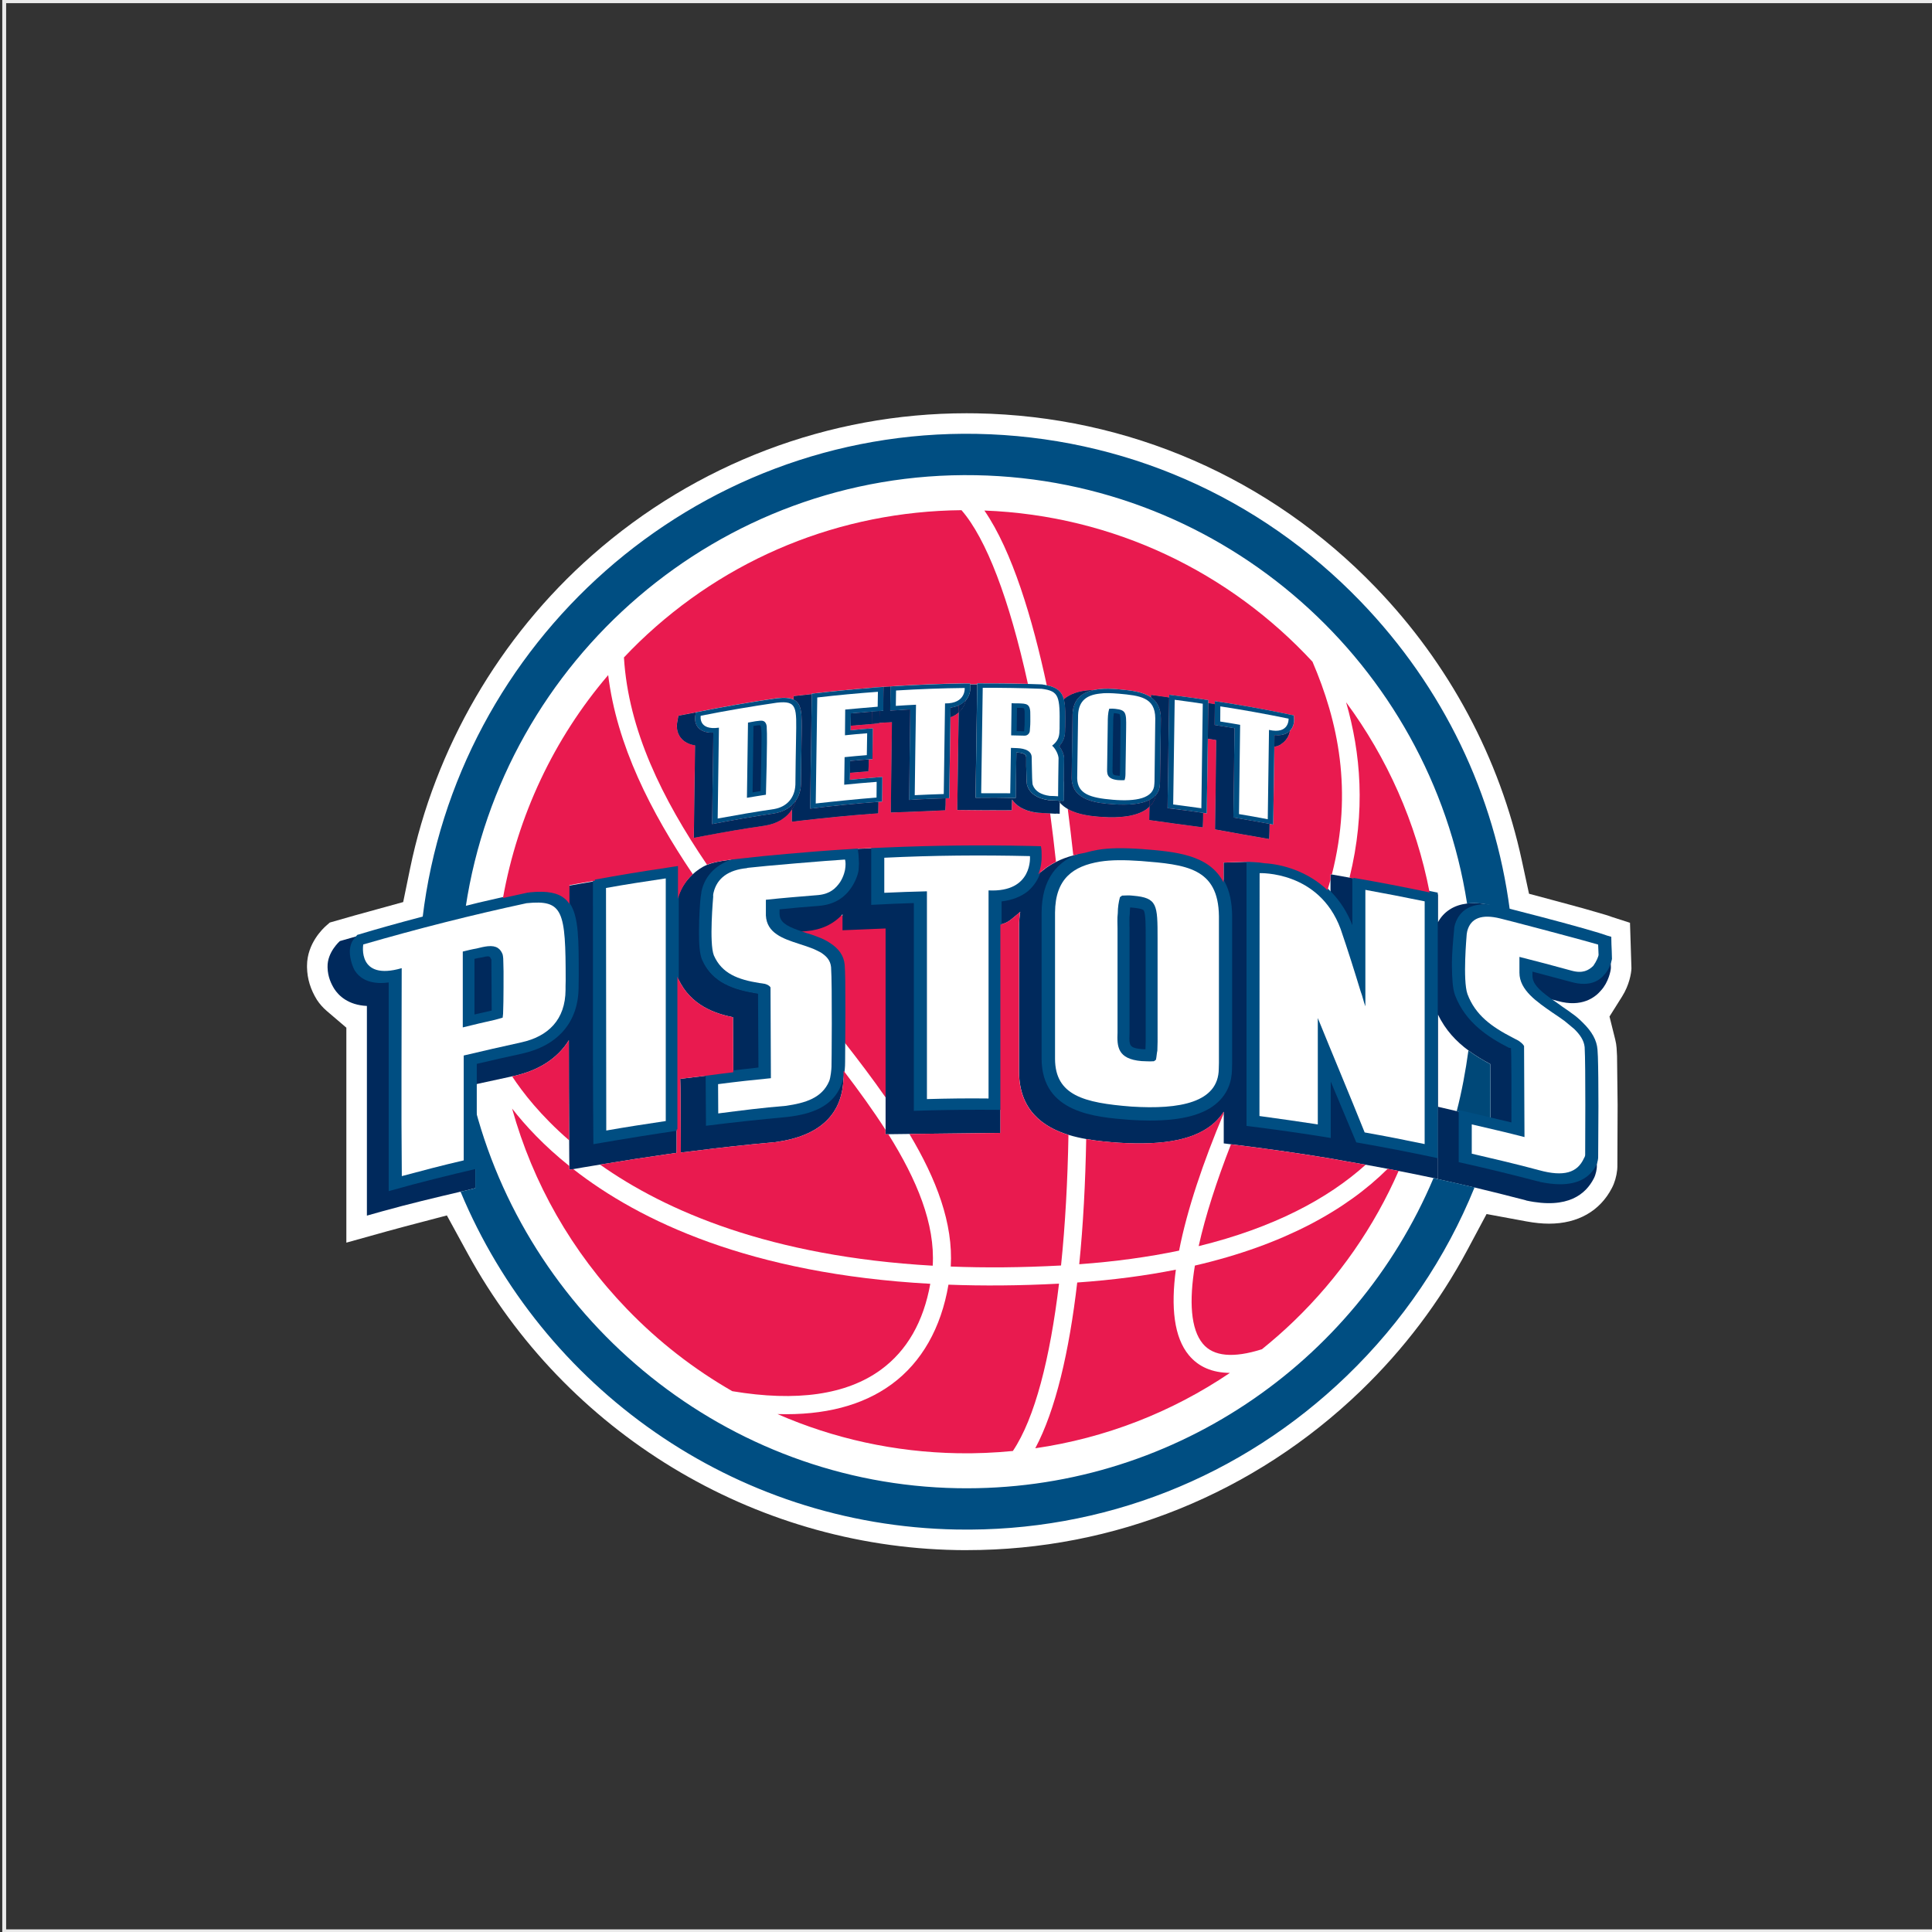 <?xml version="1.0" encoding="utf-8"?>
<!-- Generator: Adobe Illustrator 16.0.0, SVG Export Plug-In . SVG Version: 6.00 Build 0)  -->
<!DOCTYPE svg PUBLIC "-//W3C//DTD SVG 1.1//EN" "http://www.w3.org/Graphics/SVG/1.1/DTD/svg11.dtd">
<svg version="1.1" id="content" xmlns="http://www.w3.org/2000/svg" xmlns:xlink="http://www.w3.org/1999/xlink" x="0px" y="0px"
	 width="500px" height="500px" viewBox="0 0 500 500" enable-background="new 0 0 500 500" xml:space="preserve">
<rect x="0" y="0" width="500" height="500" fill="#333333" stroke="none"/>
<g id="bounds">
	<rect x="1.088" y="0.319" fill="none" stroke="#EAEAEA" stroke-miterlimit="10" width="499.5" height="499.5"/>
</g>
<rect id="position" x="0.5" y="0.5" display="none" fill="none" stroke="#000000" width="499" height="499"/>
<g>
	<path fill="#FFFFFF" d="M247.491,401.153c-52.646-0.964-101.08-30.361-126.439-76.718l-5.399-9.881l-10.887,2.861
		c-1.483,0.389-2.981,0.787-4.472,1.209l-10.658,2.973v-55.633l-5.047-4.309c-1.031-0.881-1.898-1.869-2.588-2.932
		c-1.633-2.65-2.486-5.392-2.545-8.382v-0.387c0-5.82,4.193-9.725,5.031-10.444l0.864-0.757l6.475-1.848l12.518-3.452l1.776-8.636
		c6.411-31.175,23.142-59.976,47.108-81.096c26.885-23.714,61.296-36.77,96.915-36.77c0.873,0,1.746,0.005,2.615,0.023
		c39.295,0.717,75.938,16.702,103.23,45.014c19.047,19.752,32.142,44.209,37.864,70.718l1.856,8.596l8.494,2.276
		c4.379,1.168,8.049,2.205,10.968,3.078l0.864,0.256l1.245,0.437l4.564,1.468l0.374,11.781c-0.041,1.336-0.574,4.36-2.416,7.286
		l-3.263,5.192l1.483,5.951c0.184,0.729,0.302,1.462,0.354,2.18l0.115,2.1l0.148,12.678l-0.063,16.031l-0.046,0.746
		c-0.179,1.693-0.662,3.35-1.366,4.686c-3.097,5.99-8.851,9.236-16.261,9.236c-1.806,0-3.766-0.199-5.823-0.578l-10.356-1.914
		l-4.962,9.287c-7.197,13.475-16.472,25.729-27.562,36.43c-27.604,26.609-63.828,41.264-101.987,41.264l-0.632,0.006
		C248.889,401.182,248.188,401.167,247.491,401.153z"/>
	<path fill="none" d="M123.033,287.053c0,0.031,0,0.062,0,0.084c14.716,55.078,64.958,96.926,124.714,98.004
		C188.25,384.062,138.002,341.771,123.033,287.053z"/>
	<path fill="#00295C" d="M123.007,307.484c0,0,0-0.01,0-0.033c0-0.287,0-2.367,0-5.27c-7.37,1.723-14.667,3.508-22.043,5.602
		c0,0,0-49.359,0-53.943c-5.405,0.859-7.795-1.217-8.822-2.818c-0.487-0.821-1.232-2.776-1.258-4.718
		c0.026-1.125,0.276-2.172,0.941-3.015c0.317-0.374,0.531-0.696,0.885-1.091c5.328-1.548,10.558-3,15.764-4.373
		c-6.349,1.616-12.821,3.521-19.611,5.464l-0.908,0.26c0,0-3.28,2.857-3.182,6.672v0.162c0.054,2.403,0.933,4.224,1.733,5.526
		c1.114,1.727,3.576,4.203,8.448,4.428c0,5.719,0,54.264,0,54.264l3.925-1.104c6.859-1.914,13.772-3.559,20.31-5.091
		c0.608-0.134,1.229-0.28,1.835-0.423L123.007,307.484z"/>
	<path fill="#00295C" d="M132.989,278.462c6.553-1.442,11.403-4.663,14.227-9.245c0.008,8.549,0.026,17.211,0.08,25.918
		c0,1.326,0.016,2.639,0.023,3.973l0.026,2.658l0.005,0.973l1-0.168l2.574-0.45c1.506-0.253,2.942-0.489,4.366-0.724
		c6.287-1.041,11.834-1.901,17.167-2.654l2.653-0.383v-6.066c-7.127,1.033-14.062,2.171-21.189,3.396
		c-0.175-22.842-0.077-44.773-0.113-67.613c-1.297,0.225-2.63,0.44-4.033,0.696l-2.561,0.438v4.849
		c2.28,3.431,2.208,9.729,2.208,19.281c0,0.43-0.036,0.825-0.036,1.249c0,0.367,0,0.667,0,0.989
		c-0.077,8.859-5.333,14.753-14.451,16.777c-3.997,0.854-7.87,1.728-11.906,2.688c0,1.871,0,3.729,0,5.576
		c2.594-0.569,7.989-1.729,9.505-2.062C132.821,278.498,132.989,278.462,132.989,278.462z"/>
	<path fill="#E91A4F" d="M211.333,264.934l7.012,4.549c3.829,4.877,7.481,9.705,10.812,14.479c0-0.279,3.353,2.883,3.353,2.596
		c0-14.344-1.209-44.747-1.209-48.729c-3.223,0.133-9.505-1.215-9.505-1.215s-12.445,0.877-16.318,1.215
		C205.477,237.824,211.333,258.788,211.333,264.934z"/>
	<path fill="#00295C" d="M197.552,230.961v10.24h8.696c1.393-0.121,2.462-0.222,2.462-0.222c3.874-0.335,6.988-1.812,9.33-4.358
		v4.127c0,0,7.919-0.326,11.15-0.459c0,4.064,0,29.475,0,43.686c0,3.834,0,6.852,0,8.406c0,0.754,0,1.168,0,1.168l0.729-0.018
		l5.457-0.067l23.546-0.263c0,0,0-49.24,0-53.92c2.182-0.537,2.797-1.43,4.422-2.688l0.078-0.07c0.221-0.189,0.42-0.373,0.623-0.562
		c-0.203,1.23-0.291,2.51-0.314,3.861v37.592c0.072,9.828,6.096,14.217,12.814,16.297c1.521,0.457,3.068,0.814,4.592,1.076
		c2.977,0.536,5.875,0.766,8.234,0.941c12.275,0.783,20.199-0.871,24.987-5.221c0.921-0.834,1.692-1.781,2.347-2.787v0.439v7.752
		l1.885,0.236l0.823,0.091c7.526,0.938,14.448,1.901,21.187,2.972l3.582,0.58l3.476,0.621c1.996,0.34,3.923,0.678,5.797,1.021
		c1.934,0.354,3.821,0.707,5.698,1.059c0.947,0.184,1.891,0.365,2.837,0.555c2.151,0.424,4.292,0.844,6.416,1.295l2.599,0.543
		l1.141,0.23v-3.027v-39.537c1.929,4.045,4.77,7.016,7.896,9.316c1.828,1.369,3.749,2.494,5.64,3.508
		c0.033,2.073,0.05,5.564,0.05,8.9c0,1.779,0,3.838-0.011,5.287c1.89,0.428,3.814,0.887,5.804,1.377
		c0-3.937,0.067-17.697-0.11-19.729c0-0.073-0.168-0.096-0.24-0.132c-0.146-0.073-0.351-0.174-0.49-0.232
		c-5.026-2.578-11.006-6.257-13.736-13.332c-0.668-1.731-0.764-4.5-0.812-7.378c-0.075-4.008,0.629-9.771,0.629-10.264
		c1.021-4.48,5.072-6.49,11.354-5c-0.228-0.062-1.688-0.436-1.856-0.492l-0.014-0.021c-2.426-0.603-4.621-0.766-6.562-0.525
		c-1.665,0.203-3.154,0.68-4.438,1.506c-1.312,0.827-2.364,1.962-3.11,3.353v-7.218l-0.396-0.074c0,22.971,0,44.905,0,67.895
		c-6.896-1.468-13.577-2.76-20.66-3.998c0,0-3.824-9.373-7.027-17.18c0,5.443,0,10.555,0,15.969
		c-7.02-1.146-14.021-2.131-21.081-3.02c0-22.902,0-44.707,0-67.568c0-0.027,0-0.044,0-0.068c0.825-0.029,2.425-0.037,2.425-0.037
		c0.586-0.025,1.216-0.021,1.887,0.028c-1.893-0.297-3.643-0.397-5.138-0.369l-5.474,0.188v5.139
		c1.168,2.236,1.854,5.091,1.875,8.777v37.923c0,0-0.039,1.572-0.039,1.6c-0.044,3.377-1.246,6.174-3.537,8.317
		c-4.027,3.723-11.354,5.183-22.447,4.473c-8.939-0.694-22.457-1.741-22.574-15.385V236.14c0.076-8.148,3.646-13.23,10.875-15.426
		c-0.027,0.008-0.079,0.008-0.123,0.021c-1.023,0.172-1.986,0.385-2.914,0.639c-1.639,0.434-3.128,0.985-4.471,1.679
		c-1.768,0.89-3.307,1.968-4.586,3.257c-0.562,1.38-1.475,2.827-2.953,4.098c-1.869,1.476-4.189,2.301-6.896,2.559
		c0,18.219,0,35.652,0,53.916c-7.42-0.066-14.581,0-21.994,0.254c0-18.18,0-35.617,0-53.773c-3.858,0.101-7.3,0.263-11.034,0.459
		c0-4.843,0-9.469,0-14.279c1.122-0.066,2.235-0.113,3.35-0.162c-2.542,0.08-5.088,0.191-7.661,0.317L197.552,230.961z"/>
	<path fill="#00295C" d="M413.253,299.68c0,0-0.077,0.984-0.459,1.717c-2.209,4.27-6.924,5.688-14.369,4.102
		c0.042,0-0.025-0.031-0.025-0.031c-7.062-1.841-13.466-3.406-20.532-4.99c0-4.311,0-8.4,0-12.711l-0.864-0.199l-4.871-1.148
		l-0.007,3.51v12.161v3.065l2.396,0.529c2.488,0.562,4.813,1.094,7.077,1.629c4.289,1.02,8.418,2.053,13.242,3.312l0.059,0.014
		l0.096,0.055c10.926,2.353,15.447-1.791,17.458-5.674c0.632-1.188,0.766-2.516,0.802-2.902l0.005-0.105l0.037-4.654l0.041-9.127
		c0-0.449,0-0.977-0.006-1.561c-0.013,5.316-0.077,10.391-0.077,12.943C413.253,299.65,413.253,299.68,413.253,299.68z"/>
	<path fill="#00295C" d="M176.041,279.207l0.075,2.523l0.088,16.551l3.821-0.465c6.372-0.822,12.659-1.506,20.367-2.215l0.155-0.002
		c11.779-1.555,17.754-7.354,17.754-17.285l0.01-1.254l0.028-6.221l0.01-1.357l0.028-4.049c0-6.146-0.043-9.507-0.134-11.477
		c0.028,2.061,0.042,4.736,0.042,8.128c0,3.647-0.078,7.812-0.078,12.884c0,10.064-6.769,12.979-14.779,13.898
		c0.028-0.008-0.041,0-0.041,0c-7.065,0.656-13.595,1.352-20.478,2.213c0-4.281-0.075-8.459-0.075-12.705
		c0.077-0.021,0.154-0.021,0.237-0.021C179.506,278.779,176.048,279.207,176.041,279.207L176.041,279.207z"/>
	<path fill="#00295C" d="M344.327,227.682c0,1.049,0,2.452,0,3.479c2.233,2.318,4.18,5.278,5.536,9.01
		c0.146,0.525,0.327,0.944,0.467,1.514c0-4.876,0-9.523,0-14.363c-0.369-0.066-0.729-0.124-1.075-0.191
		c-2.203-0.391-3.871-0.695-4.564-0.812c-0.232-0.038-0.369-0.06-0.369-0.06S344.327,226.855,344.327,227.682z"/>
	<path fill="#00295C" d="M416.81,247.555v-0.169c0,0.26,0.009,0.519,0.009,0.772c0,0.075-0.53,2.49-1.913,3.874
		c-1.82,2.166-4.593,2.749-8.148,1.756c-3.512-0.943-7.001-1.862-10.514-2.812c0,0.528,0,0.979,0,1.514
		c0,2.199,1.721,3.869,4.552,5.953c1.227,0.32,2.334,0.615,2.334,0.615c6.258,1.739,9.684-0.94,11.194-2.713
		c-0.05,0.065-0.091,0.111-0.156,0.168l0.169-0.188c-0.006,0.013-0.006,0.013-0.013,0.021c0.007-0.008,0.007-0.013,0.013-0.025
		c1.941-2.092,2.563-5.166,2.563-5.884L416.81,247.555z"/>
	<path fill="#00295C" d="M175.497,253.213c3.177,7.082,9.786,9.146,14.201,10.047c0.013,3.336,0.057,11.758,0.072,14.234v0.008
		c2.208-0.258,4.433-0.503,6.728-0.761c0-6.651-0.098-13.001-0.098-19.657c-0.072,0-0.25,0-0.25-0.072
		c-0.172-0.027-0.317-0.064-0.492-0.064c-5.023-0.852-10.998-2.368-13.727-8.462c-0.678-1.513-0.817-4.195-0.817-7.146
		c0-3.901,0.279-7.932,0.454-9.146c0,0.104,0,0.164,0,0.24c0-0.531,0.18-1.02,0.18-1.52c0.872-4.105,3.881-6.985,8.45-8.268
		c0.013,0,0.037,0,0.049-0.007c0.879-0.235,1.808-0.429,2.798-0.547l0.237-0.058c-1.999,0.236-5.805,0.52-8.623,1.238
		c-0.619,0.168-1.181,0.341-1.674,0.547c-1.491,0.627-2.744,1.547-3.84,2.561c-1.841,1.718-3.148,3.842-3.84,6.362
		c0,6.706,0,13.357,0,19.995C175.37,252.895,175.435,253.057,175.497,253.213z"/>
	<path fill="#004E82" d="M122.788,262.551c0-4.843,0-9.502,0-14.385c0.312-0.095,0.632-0.134,0.985-0.229
		c0.668-0.088,1.37-0.223,2.035-0.383c0.841-0.133,1.016,0.042,1.364,0.818c0,0.43,0.075,11.498,0.075,13.177
		C125.732,261.861,124.293,262.189,122.788,262.551z"/>
	<path fill="#004878" d="M385.664,275.383c-1.888-1.006-3.812-2.139-5.64-3.51c-0.71,5.203-1.725,10.709-3.023,15.684l0.864,0.197
		c0-0.004,0-0.02,0-0.037c2.7,0.652,5.253,1.234,7.837,1.846c0.01-1.439,0.01-3.508,0.01-5.285
		C385.712,280.947,385.699,277.455,385.664,275.383z"/>
	<path fill="#004E82" d="M403.79,306.486c-1.617,0-3.453-0.219-5.438-0.646l0.021-0.255l-0.127,0.206
		c-7.578-1.975-13.901-3.504-20.454-4.967l-0.278-0.064v-13.453l0.441,0.064l7.834,1.842c1.742,0.396,3.521,0.82,5.358,1.27
		l0.003-2.424c0.01-5.301,0.028-15.16-0.117-16.812l-0.522-0.076c-5.357-2.743-11.188-6.49-13.915-13.527
		c-0.684-1.783-0.789-4.568-0.838-7.5c-0.057-3.061,0.343-7.146,0.529-9.111c0.061-0.62,0.102-1.044,0.102-1.158
		c0.854-3.797,3.658-5.848,7.896-5.848c1.192,0,2.507,0.168,3.895,0.5l0.021,0.207l0.044-0.164c0.225,0.048,1.461,0.357,3.353,0.842
		c9.894,2.532,17.142,4.492,22.151,5.998l2.209,0.729c0.248,0.083,1.047,0.306,1.047,0.306v0.273
		c0.008,1.148,0.057,2.275,0.113,3.396l0.057,2.052c0,0.148-0.559,2.665-2.019,4.123c-1.29,1.543-3.079,2.332-5.296,2.332
		c-0.98,0-2.064-0.162-3.203-0.479c0,0-7.767-2.064-10.062-2.691v1.041c0,2.043,1.617,3.627,4.404,5.662
		c0.523,0.379,2.654,1.873,2.654,1.873c0.523,0.402,0.983,0.711,1.439,1.021c0.479,0.322,0.957,0.646,1.385,0.979
		c1.413,0.961,2.303,1.791,3.078,2.559c2.471,2.398,3.693,4.645,3.874,7.052l0.103,1.828c0.098,2.91,0.139,7.64,0.139,12.55v0.637
		c0,2.936-0.02,5.793-0.041,8.197l-0.028,4.742c-0.005,0.155-0.093,1.182-0.5,1.969C411.425,304.826,408.281,306.486,403.79,306.486
		L403.79,306.486z"/>
	<path fill="#FFFFFF" d="M393.229,251.738c0-1.764,0-2.688,0-4.095c4.533,1.142,8.992,2.323,13.525,3.573
		c2.875,0.785,4.389-0.1,5.583-1.25c0.843-1.178,1.372-2.488,1.372-2.883c0-0.893-0.111-1.772-0.111-2.625
		c-5.365-1.578-25.138-6.754-25.324-6.754c-4.729-1.18-7.683-0.162-8.561,3.311c-0.137,0.621-0.146,0.979-0.146,0.979
		c0,0.162-1.057,11.662,0.211,15.27c2.043,5.441,6.221,8.465,11.77,11.313c0.32,0.209,0.957,0.456,1.437,0.756
		c0.521,0.36,1.106,0.786,1.444,1.366c0,7.977,0.108,15.609,0.108,23.574c-4.536-1.183-9.105-2.23-13.646-3.279
		c0,2.557,0,5.023,0,7.576c5.865,1.377,11.554,2.684,17.434,4.277c6.369,1.75,9.906,0.67,11.602-3.094
		c0.348-0.502,0.316-0.928,0.316-0.928c0-1.842,0.146-23.152-0.134-27.827c-0.185-1.733-1.134-3.14-2.646-4.646
		c-0.838-0.748-1.75-1.44-2.602-2.166c-1.008-0.729-2.039-1.441-3.05-2.103C397.763,259.268,393.229,256.25,393.229,251.738z"/>
	<path fill="#004E82" d="M371.647,299.639c-6.631-1.414-13.186-2.684-20.646-3.99l-6.602-15.74v14.6l-0.421-0.07
		c-6.634-1.086-13.53-2.072-21.071-3.016l-0.312-0.045V223.14l0.35-0.077c0.838-0.029,2.438-0.036,2.438-0.036l0.68-0.013
		c0.39,0,0.805,0.013,1.228,0.041c2.917,0.184,10.368,1.23,16.515,7.074l0.785,0.777c2.305,2.386,4.114,5.254,5.392,8.531v-12.538
		l0.419-0.062c6.284,1.076,12.535,2.271,19.663,3.768l2.021,0.404v68.729L371.647,299.639z"/>
	<path fill="#FFFFFF" d="M368.698,296.084c-5.196-1.086-10.162-2.062-15.524-3.012c-4.04-10.07-8.081-19.635-12.127-29.605
		c0,9.277,0,18.227,0,27.527c-5.196-0.773-9.864-1.469-15.101-2.169c0-21.265,0.041-41.595,0.041-62.854
		c0,0,15.377-0.664,20.959,14.426c1.877,5.478,3.523,10.712,5.178,16.143c0.524,1.344,0.738,2.595,1.233,3.901
		c0-10.159,0-19.925,0-30.146c5.183,0.944,10.109,1.893,15.349,2.97C368.698,254.527,368.698,274.811,368.698,296.084z"/>
	<path fill="#004E82" d="M297.609,289.998c-1.606,0-3.323-0.059-5.145-0.175c-9.099-0.71-22.788-1.779-22.898-15.743v-37.936
		c0.07-8.367,3.703-13.527,11.123-15.781c1.071-0.312,2.199-0.564,3.408-0.784c1.786-0.284,3.653-0.417,5.87-0.417
		c1.625,0,3.438,0.074,5.532,0.221c8.689,0.682,17.633,1.396,21.456,8.83c1.271,2.418,1.896,5.34,1.922,8.938v37.925l-0.039,1.605
		c-0.035,3.467-1.269,6.35-3.655,8.574C311.74,288.449,305.991,289.998,297.609,289.998L297.609,289.998z"/>
	<path fill="#FFFFFF" d="M295.27,222.828c-4.215-0.289-7.584-0.316-10.606,0.162c-6.925,1.153-11.56,4.389-11.623,13.175
		c0,12.835,0,25.108,0,37.915c0.071,9.379,7.414,11.341,19.712,12.298c12.659,0.82,22.563-1.085,22.665-9.729
		c0-0.527,0.041-1.055,0.041-1.574c0-12.823,0-25.077,0-37.922C315.329,224.561,306.899,223.751,295.27,222.828z M299.583,269.566
		c0,0.787-0.06,1.549-0.06,2.33c-0.182,0.81-0.182,1.541-0.362,2.354c-0.177,0.168-0.322,0.261-0.524,0.395
		c-1.156,0.084-2.201,0-3.203-0.035c-6.283-0.527-6.356-3.842-6.217-7.418c0-9.11,0-17.782,0-26.9c0-1.15-0.107-2.592,0.069-4.005
		c0-1.476,0.221-2.847,0.562-4.124c0.221-0.096,0.354-0.227,0.529-0.381c0.986-0.039,1.9-0.102,2.875,0.025
		c6.3,0.551,6.328,2.309,6.328,11.152C299.583,251.963,299.583,260.557,299.583,269.566z"/>
	<path fill="#00295C" d="M296.502,269.566c0,0-0.054,1.617-0.057,1.982c-0.036,0-0.184,0-0.184,0s-0.437-0.021-0.6-0.021
		c-2.926-0.246-3.38-0.764-3.38-2.799c0-0.404,0.01-0.857,0.041-1.398v-0.127V240.3l-0.023-1.037
		c-0.008-0.358-0.008-0.725-0.008-1.077c0-0.519,0.008-1.021,0.071-1.496l0.027-0.203v-0.189c0-0.484,0.039-0.963,0.094-1.449
		c0.125,0.008,0.256,0.008,0.375,0.021l0.072,0.016l0.073,0.002c1.263,0.109,2.812,0.333,3.022,0.756
		c0.481,0.977,0.481,3.909,0.481,7.312v26.608h-0.007V269.566z"/>
	<path fill="#004E82" d="M236.5,233.711c-3.705,0.103-7.047,0.26-10.657,0.451l-0.374,0.021v-14.995c0,0,2.571-0.135,3.675-0.184
		c8.391-0.366,16.475-0.541,24.727-0.541c4.189,0,8.409,0.043,12.688,0.139l0,0c0.537,0,1.067,0.016,1.572,0.039
		c0.444,0.018,1.549,0.035,1.549,0.035l0.065,0.281c0.19,0.854,0.19,1.668,0.19,2.529v0.422c0,0.871-0.115,2.625-0.896,4.531
		c-0.679,1.652-1.7,3.07-3.051,4.23c-1.812,1.424-4.08,2.303-6.774,2.612v53.945c0,0-3.845-0.024-5.574-0.024
		c-5.85,0-11.329,0.088-16.768,0.271l-0.374,0.02L236.5,233.711L236.5,233.711z"/>
	<path fill="#FFFFFF" d="M255.836,230.436c0,18.224,0,35.597,0,53.854c-5.364-0.069-10.575,0-15.947,0.153
		c0-18.174,0-35.59,0-53.771c-3.693,0.092-7.177,0.197-11.037,0.386c0-3.081,0-6.04,0-9.075c12.76-0.618,24.917-0.722,37.698-0.425
		C266.55,221.555,267.438,231.016,255.836,230.436z"/>
	<path fill="#004E82" d="M182.704,290.947c0-2.15-0.023-4.268-0.044-6.377c-0.021-2.104-0.039-4.209-0.039-6.334v-0.291l0.287-0.062
		l0.469,0.297l-0.049-0.35c2.191-0.311,4.36-0.578,6.547-0.834l6.411-0.723c-0.002-3.213-0.028-6.361-0.057-9.504
		c-0.021-3.172-0.049-6.336-0.049-9.564l-0.119-0.055c-6.006-0.967-11.633-2.681-14.322-8.664c-0.745-1.665-0.843-4.617-0.843-7.292
		c0-3.983,0.294-8.04,0.457-9.198c0,0,0.064-0.373,0.093-0.562c0.042-0.221,0.083-0.44,0.083-0.67
		c0.895-4.266,3.984-7.29,8.711-8.609c0.946-0.248,1.893-0.442,2.898-0.574c0.358-0.02,0.513-0.051,0.652-0.076
		c2.883-0.371,15.374-1.561,25.073-2.164l0.508-0.029c0.575-0.022,1.101-0.061,1.681-0.1l0.931-0.069l0.028,0.388
		c0,0.386,0.056,0.76,0.103,1.129c0.059,0.398,0.108,0.804,0.108,1.24c0,0.268,0.021,0.523,0.039,0.781
		c0.023,0.258,0.039,0.523,0.039,0.789c0,0.28-0.021,0.547-0.041,0.799c-0.018,0.217-0.036,0.428-0.036,0.64
		c-0.021,0.696-0.428,2.468-1.702,4.505c-1.939,3.056-4.75,4.699-8.598,5.028c-3.404,0.253-6.743,0.542-10.173,0.894v1.146
		c0.026,2.107,1.697,3.113,4.753,4.225l2.135,0.742v0.012l0.521,0.133c0.851,0.273,1.653,0.541,2.377,0.835
		c1.277,0.464,2.215,0.921,3.12,1.519c2.476,1.556,3.734,3.387,3.951,5.777c0.072,0.874,0.113,2.228,0.142,4.086
		c0.028,2.061,0.036,4.744,0.036,8.127c0,1.684-0.016,3.459-0.028,5.395c-0.021,2.271-0.044,4.749-0.044,7.493
		c0,11.103-8.071,13.448-15.101,14.261l-0.041-0.217v0.217c-7.419,0.686-13.917,1.391-20.475,2.219l-0.4,0.051v-0.406h0.008V290.947
		L182.704,290.947z"/>
	<path fill="#FFFFFF" d="M218.7,225.057c0,0-0.242,1.598-1.266,3.213c-1.161,1.671-2.628,3.086-5.699,3.375
		c-4.531,0.377-8.946,0.717-13.525,1.215c0,1.408,0,2.723,0,4.059c0.222,4.562,4.389,5.996,8.577,7.352
		c1.019,0.328,2.035,0.653,3.056,1.042c0.982,0.333,1.756,0.784,2.604,1.202c1.511,0.998,2.452,2.035,2.633,3.779
		c0.322,4.722,0.139,25.767,0.108,25.804c0,0.457-0.201,2.772-0.604,3.715c-1.839,4.304-6.047,5.646-11.274,6.381
		c-6.047,0.488-11.519,1.199-17.429,1.959c0-2.559-0.042-5.051-0.042-7.579c4.719-0.618,9.131-1.104,13.667-1.539
		c0-7.952-0.098-15.521-0.098-23.486c-0.317-0.553-0.918-0.759-1.413-0.918c-0.524-0.129-1.122-0.168-1.478-0.228
		c-5.539-0.891-9.696-2.436-11.769-7.147c-1.267-3.178-0.173-15.051-0.173-15.211c0,0-0.072-0.424,0.096-1.046
		c0.892-3.765,3.873-5.869,8.582-6.323c0.206-0.131,0.493-0.072,0.699-0.131c3.226-0.393,20.171-1.834,24.74-2.098
		C218.875,223.068,218.875,224.038,218.7,225.057z"/>
	<path fill="#004E82" d="M153.562,295.691c-0.122-15.354-0.114-30.295-0.106-45.377c0-7.357-0.008-22.545-0.008-22.545l0.296-0.336
		c7.252-1.303,12.956-2.242,18.502-3.049c0.565-0.102,1.132-0.183,1.707-0.268l1.718-0.262v68.763h-0.361
		c-6.506,0.951-13.239,2.035-21.329,3.427l-0.415,0.07L153.562,295.691z"/>
	<path fill="#FFFFFF" d="M172.298,290.125c-5.211,0.781-10.16,1.531-15.397,2.455c0-21.238-0.067-41.525-0.067-62.771
		c5.237-0.948,10.253-1.696,15.464-2.48C172.298,248.553,172.298,268.879,172.298,290.125z"/>
	<path fill="#004E82" d="M100.605,254.258c-0.73,0.098-1.405,0.143-2.024,0.143c-0.008,0-0.008,0-0.008,0
		c-3.881,0-5.802-1.729-6.735-3.186c-0.516-0.877-1.282-2.894-1.31-4.908c0.042-1.371,0.376-2.426,1.016-3.238l0.387-0.477
		c0.155-0.209,0.314-0.408,0.523-0.637c5.488-1.653,10.725-3.105,15.939-4.475l0.882-0.232c1.919-0.513,3.84-0.998,5.766-1.484
		c1.898-0.478,8.105-1.98,8.105-1.98l0.699-0.179c2.022-0.478,4.054-0.948,6.102-1.397l6.256-1.372l0.66-0.098
		c1.168-0.118,2.032-0.168,2.836-0.168c2.994,0,5.095,0.61,6.604,1.919c0.142,0.116,0.271,0.231,0.397,0.371
		c0.167,0.171,0.273,0.305,0.374,0.431c0.222,0.263,0.338,0.415,0.441,0.569c2.267,3.412,2.267,9.459,2.264,18.605l-0.036,3.11
		c-0.077,8.95-5.307,15.034-14.729,17.128c-3.909,0.838-7.689,1.688-11.625,2.623v27.217h-0.361
		c-6.496,1.53-14.237,3.396-21.971,5.594l-0.459,0.127v-54.006H100.605z"/>
	<path fill="#FFFFFF" d="M136.276,233.746c-14.296,3.08-27.999,6.553-42.265,10.679c0,0-1.653,9.503,9.949,6.134
		c0,18.188-0.15,35.646,0.028,53.818c5.376-1.449,10.65-2.826,16.021-4.072c0-9.172,0-17.963,0-27.141
		c5.06-1.209,9.908-2.297,14.931-3.406c6.921-1.533,11.385-5.836,11.424-13.59c0-0.332,0-0.625,0-0.984
		c0-0.414,0.031-0.844,0.031-1.344C146.396,235.645,145.764,232.798,136.276,233.746z M130.199,262.357
		c0,0.326-0.113,0.717-0.113,1.014c-0.66,0.206-1.287,0.361-1.962,0.551c-2.847,0.633-5.475,1.254-8.357,1.969
		c0-6.649,0-13.008,0-19.627c1.194-0.293,2.354-0.588,3.515-0.781c1.202-0.303,2.065-0.498,2.917-0.592
		c2.356-0.265,3.373,0.733,3.896,2.156c0.147,0.693,0.172,1.41,0.172,2.207c0,0.748,0.049,1.444,0.049,2.158
		C130.307,251.41,130.354,259.018,130.199,262.357z"/>
	<path fill="#00295C" d="M125.81,247.54c-0.667,0.171-1.369,0.302-2.037,0.393c-0.353,0.1-0.673,0.132-0.982,0.226
		c0,4.885,0,9.541,0,14.385c1.506-0.36,2.942-0.681,4.458-1.012c0-1.673-0.075-12.746-0.075-13.171
		C126.826,247.584,126.65,247.406,125.81,247.54z"/>
	<path fill="#E91A4F" d="M218.3,278.314c0,9.932-5.97,15.73-17.747,17.285l-0.163,0.002c-7.715,0.709-13.997,1.398-20.367,2.215
		l-3.821,0.465l-0.08-16.551l-0.077-2.523l0,0v-0.008c3.282-0.397,5.536-0.674,7.187-0.865c2.192-0.301,4.358-0.576,6.542-0.832
		v-0.008c-0.021-2.928-0.062-11.364-0.072-14.234c-4.42-0.9-11.021-2.965-14.199-10.047c-0.067-0.156-0.126-0.318-0.193-0.469
		c0,13.098,0,26.141,0,39.511c-0.059,0-0.124,0.017-0.198,0.036v6.066l-2.654,0.383c-5.322,0.753-10.877,1.613-17.164,2.656
		c16.978,12.006,44.049,23.773,86.092,26.166c0.645-10.805-4.069-22.188-11.49-34.031l-0.728,0.018c0,0,0-0.414,0-1.168
		c-3.218-5.018-6.906-10.123-10.859-15.297L218.3,278.314z"/>
	<path fill="#E91A4F" d="M147.345,301.766c-6.584-5.273-11.393-10.473-14.815-14.875c5.354,19.299,15.449,37.086,29.743,51.9
		c8.154,8.457,17.329,15.559,27.244,21.248c16.612,2.781,29.57,0.949,38.485-5.575c6.743-4.937,11.006-12.417,12.754-22.218
		c-46.607-2.559-75.265-16.277-92.406-29.686l-1,0.172L147.345,301.766z"/>
	<path fill="#E91A4F" d="M353.433,301.43c-1.875-0.338-3.809-0.678-5.797-1.016l-3.475-0.621l-3.582-0.58
		c-6.742-1.068-13.661-2.035-21.188-2.972l-0.821-0.091c-3.705,9.506-6.619,18.5-8.354,26.348
		C329.585,317.748,343.669,310.227,353.433,301.43z"/>
	<path fill="#E91A4F" d="M246.055,327.781c8.855,0.344,18.358,0.279,28.542-0.273c1.078-10.438,1.711-21.852,1.92-33.797
		c-6.719-2.08-12.736-6.469-12.812-16.297v-37.592c0.021-1.352,0.109-2.631,0.314-3.861c-0.205,0.197-0.402,0.373-0.625,0.562
		l-0.076,0.07c-1.623,1.266-2.234,2.15-4.424,2.688c0,4.688,0,53.92,0,53.92l-23.545,0.263
		C242.352,305.186,246.718,316.605,246.055,327.781z"/>
	<path fill="#E91A4F" d="M305.148,323.658c2.061-10.598,6.251-22.938,11.536-35.501v-0.446c-0.659,1.009-1.432,1.949-2.354,2.791
		c-4.787,4.348-12.715,6.002-24.988,5.219c-2.354-0.176-5.254-0.396-8.233-0.934c-0.209,11.318-0.778,22.249-1.805,32.396
		C288.732,326.498,297.346,325.288,305.148,323.658z"/>
	<path fill="#E91A4F" d="M311.296,347.756c2.744,3.305,7.906,3.77,15.297,1.424c2.826-2.291,5.594-4.693,8.252-7.267
		c11.671-11.248,20.797-24.446,27.117-38.879c-0.938-0.191-1.883-0.374-2.831-0.55c-10.701,10.645-26.893,19.723-49.896,25.045
		C307.714,336.781,308.149,343.98,311.296,347.756z"/>
	<path fill="#E91A4F" d="M247.909,376.098c-16.349-0.289-32.144-3.774-46.69-10.136c12.102,0.36,22.022-2.204,29.539-7.718
		c7.782-5.694,12.808-14.592,14.701-25.773c8.895,0.338,18.42,0.275,28.614-0.264c-2.319,19.316-6.244,34.833-11.945,43.307
		C257.425,375.971,252.7,376.182,247.909,376.098z M267.927,374.811c5.24-9.824,8.776-24.953,10.857-42.9
		c9.271-0.643,17.76-1.775,25.528-3.324c-1.314,9.662-0.5,17.504,3.382,22.158c2.516,3.018,6.064,4.516,10.6,4.562
		C303.158,365.539,286.023,372.18,267.927,374.811z"/>
	<path fill="#E91A4F" d="M132.989,278.462c0,0-0.167,0.036-0.454,0.091c2.7,4.127,7.357,10.148,14.768,16.572
		c-0.06-8.706-0.075-17.367-0.08-25.916C144.392,273.799,139.546,277.02,132.989,278.462z"/>
	<path fill="#E91A4F" d="M149.926,228.615c1.406-0.248,2.736-0.471,4.033-0.691c0-0.098,0-0.195,0-0.285
		c6.253-1.128,12.257-2.139,18.489-3.047c1.008-0.184,2.022-0.301,3.01-0.463c0,2.831,0,5.66,0,8.473
		c0.688-2.514,2.006-4.645,3.839-6.357c-10.944-16.219-19.668-33.416-21.901-51.527c-14.108,16.481-23.43,36.468-27.231,57.693
		c0.268-0.068,0.526-0.115,0.8-0.174c1.166-0.27,3.001-0.666,3.909-0.859c0.232-0.049,0.415-0.088,0.492-0.106
		c0.364-0.082,0.709-0.149,1.065-0.231c0.013,0,0.059-0.005,0.1-0.014c0.055-0.007,0.098-0.015,0.075-0.015c0.013,0,0.023,0,0.046,0
		c0.209-0.028,0.523-0.083,0.631-0.091c4.309-0.406,7.118,0.127,8.93,1.697c0.005,0,0.005,0,0.005,0
		c0.126,0.103,0.25,0.222,0.374,0.348c0.018,0.021,0.031,0.037,0.051,0.049c0.108,0.113,0.209,0.232,0.302,0.359
		c0.034,0.035,0.054,0.057,0.083,0.085c0.119,0.146,0.227,0.297,0.338,0.464v-4.851L149.926,228.615z"/>
	<path fill="#E91A4F" d="M350.33,227.188c6.646,1.139,13.051,2.382,19.652,3.769c-3.492-18.115-11.021-34.858-21.612-49.214
		c3.76,13.041,5.148,28.116,0.885,45.377c0.348,0.068,0.706,0.127,1.075,0.201C350.33,227.283,350.33,227.235,350.33,227.188z"/>
	<path fill="#E91A4F" d="M268.632,210.348c-0.067,0-0.135-0.014-0.2-0.021c-0.022,0-0.066,0-0.089,0
		c-3.612-0.492-5.467-1.967-6.426-3.416c0,0.258-0.041,1.328-0.041,1.328c0,0.492-0.008,0.977-0.037,1.465
		c-4.698,0-9.383-0.029-14.092-0.078c0.126-8.429,0.248-16.859,0.364-25.287c-0.111,0.088-0.217,0.202-0.338,0.297
		c-0.485,0.417-1.104,0.722-1.787,0.972c-0.119,7.037-0.206,13.879-0.322,20.963c-0.32,0.01-0.627,0.022-0.936,0.03
		c-0.018,1.075-0.021,1.751-0.021,1.751c-0.036,0.451-0.049,0.897-0.077,1.352c-4.691,0.209-9.381,0.412-14.075,0.566
		c0,0,0.261-20.531,0.294-23.373c-0.786,0.046-2.166,0.111-3.303,0.173c0,0.044-0.007,0.087-0.007,0.126
		c0,0.008-4.794,0.413-7.396,0.619c-0.005,0.397-0.01,0.781-0.01,1.191c1.985-0.206,3.827-0.389,5.748-0.508
		c-0.025,2.677-0.064,5.245-0.093,7.969c-0.33,0.021-0.652,0.036-0.969,0.059c-0.016,0.611-0.019,1.202-0.026,1.787
		c-0.028,0.431-0.054,0.864-0.072,1.289c0,0-2.855,0.225-4.752,0.397c-0.018,0.606-0.026,1.197-0.044,1.808
		c2.914-0.28,5.629-0.511,8.409-0.732c0,2.166-0.034,4.244-0.069,6.375c-0.331,0.023-0.645,0.051-0.955,0.072
		c-0.015,0.984-0.023,1.97-0.043,2.96c-0.552,0.044-1.104,0.085-1.653,0.116c-5.923,0.441-11.937,1.026-18.468,1.789
		c-0.746,0.094-1.486,0.181-2.223,0.261c0.018-1.075,0.039-2.146,0.046-3.213c-1.411,2.2-3.85,3.726-7.045,4.227
		c-5.276,0.758-10.359,1.606-15.923,2.685c-0.82,0.146-1.623,0.301-2.445,0.451c0,0,0.296-21.432,0.325-23.923
		c-1.016-0.152-1.934-0.467-2.756-1.057c-0.893-0.668-1.98-1.906-1.955-4.005c0.013-0.163,0.029-0.335,0.037-0.503
		c0.005-0.069,0.021-0.131,0.025-0.196c0.105-0.634,0.227-1.256,0.343-1.882c0.361-0.072,0.725-0.145,1.083-0.222
		c1.147-0.222,2.28-0.428,3.412-0.643c0.007-0.021,0.007-0.036,0.007-0.041c7.053-1.418,13.851-2.607,21.009-3.646
		c0.01,0,0.021,0,0.041,0c1.947-0.196,3.298-0.087,4.239,0.351c0-0.291,0.013-0.585,0.013-0.882
		c0.498-0.059,0.987-0.116,1.485-0.165c1.083-0.124,2.143-0.232,3.206-0.351c0-0.044,0-0.087,0-0.126
		c5.351-0.614,10.441-1.112,15.699-1.535c0-0.008,0-0.028,0-0.033c0.554-0.036,1.104-0.078,1.653-0.122
		c0.33-0.021,0.642-0.033,0.978-0.051c0.077-0.008,0.165-0.021,0.248-0.029v0.008c0.606-0.026,1.215-0.075,1.813-0.096
		c0-0.008,0-0.016,0-0.031c6.488-0.413,12.635-0.666,19.226-0.769c0.388,0,0.859,0.007,1.357,0.007
		c0.015,0.075,0.015,0.147,0.028,0.23c0.604,0,1.224,0,1.828,0c0-0.088,0-0.175,0-0.258c4.397-0.021,8.738,0.028,13.121,0.155
		c-4.832-22.02-10.793-37.59-17.191-44.949c-31.3,0.31-60.816,12.332-83.436,34.134c-1.352,1.3-2.649,2.636-3.92,3.979
		c1.14,18.835,9.895,36.551,21.506,53.649c0.523-0.244,1.091-0.414,1.674-0.541c2.805-0.725,6.622-0.998,8.615-1.236l-0.234,0.049
		c0.049-0.006,0.101-0.014,0.154-0.021c0.245,0,0.493-0.068,0.702-0.096c2.602-0.332,14.933-1.504,24.84-2.133
		c0.168-0.008,0.331-0.016,0.498-0.02c0.831-0.058,1.294-0.094,1.294-0.094l0.428-0.028c0.178,0,0.353-0.005,0.521-0.028
		c0.019,0,0.026,0,0.026,0h0.002c2.581-0.117,5.126-0.219,7.658-0.314c12.571-0.541,24.699-0.676,37.382-0.402
		c1.024,0,2.015,0.075,2.847,0.075c0.184,0.825,0.184,1.606,0.184,2.457c0,0.134,0,0.302,0,0.437c0,0.822-0.104,2.52-0.865,4.385
		c1.273-1.289,2.812-2.369,4.577-3.256c-0.457-4.229-0.957-8.424-1.513-12.556C270.727,210.443,269.68,210.401,268.632,210.348z"/>
	<path fill="#E91A4F" d="M344.327,227.682c0-0.826,0-1.424,0-1.424s0.129,0.021,0.359,0.06c5.525-21.739,1.575-39.684-5.016-55.066
		c-21.293-23.012-51.323-37.853-84.912-39.126c7.209,10.461,12.457,28.03,16.144,45.223c2.679,0.544,3.882,1.658,4.41,3.625
		c1.633-1.418,3.842-2.034,5.821-2.264c0.646-0.087,1.283-0.119,1.925-0.131c0.373-0.077,0.775-0.149,1.188-0.209
		c1.66-0.222,3.439-0.144,5.343,0.034c3.015,0.263,6.17,0.583,8.3,2.068c0-0.208,0-0.41,0-0.624
		c1.568,0.222,3.125,0.431,4.688,0.663c0-0.242,0.016-0.469,0.016-0.698c2.938,0.358,5.742,0.763,8.705,1.163
		c0.471,0.078,0.934,0.163,1.424,0.201c0,0.263,0,0.523-0.016,0.794c0.58,0.087,1.137,0.186,1.696,0.276c0-0.266,0-0.531,0-0.789
		c6.463,0.975,12.677,2.071,19.093,3.407c0.496,0.085,0.882,0.196,1.354,0.289c0,0.356,0,0.675,0.06,1.062c0,0.072,0,0.131,0,0.188
		c0,0.503-0.111,1.738-1.07,2.711c-0.193,1.149-0.826,2.641-2.646,3.683c-0.415,0.216-0.896,0.357-1.392,0.461
		c-0.095,6.771-0.198,13.337-0.292,20.15c-0.32-0.062-0.641-0.119-0.955-0.182c-0.033,1.226-0.033,1.981-0.033,1.981
		c-0.021,0.645-0.051,1.281-0.074,1.921c-4.656-0.805-9.314-1.641-13.979-2.488c0,0,0.294-21.078,0.294-23.115
		c-0.729-0.108-1.452-0.228-2.174-0.354c-0.082,6.432-0.188,12.798-0.288,19.327c-0.31-0.049-0.627-0.083-0.929-0.126
		c-0.021,0.639-0.028,1.271-0.028,1.918c-0.031,0.598-0.047,1.201-0.068,1.812c-4.618-0.611-9.225-1.232-13.84-1.887
		c0.02-1.16,0.029-2.316,0.061-3.469c-0.27,0.253-0.545,0.495-0.854,0.717c-2.408,1.658-6.344,2.326-11.76,1.926
		c-0.137-0.008-0.271-0.025-0.402-0.025c-1.978-0.168-5.469-0.484-8.144-2.009c0.509,3.912,0.985,7.911,1.433,12.007
		c0.93-0.244,1.883-0.467,2.908-0.635c0.047-0.023,0.102-0.023,0.126-0.028c1.056-0.31,2.173-0.557,3.364-0.774
		c2.979-0.479,6.367-0.533,11.314-0.197h0.027c8.605,0.684,17.42,1.393,21.143,8.637v-5.146l5.48-0.187
		c1.493-0.035,3.236,0.078,5.129,0.373c4.582,0.275,11.106,2.037,16.289,6.973C343.827,229.489,344.085,228.582,344.327,227.682z"/>
	<path fill="#E91A4F" d="M300.443,186.063c-0.065,5.534-0.166,10.8-0.229,16.341c0,0.221-0.039,0.463-0.039,0.674
		c-0.041,1.104-0.418,2.02-1.096,2.764c-0.226,1.122-0.753,2.102-1.586,2.906c-0.023,1.15-0.043,2.311-0.062,3.472
		c4.608,0.659,9.224,1.278,13.842,1.89c0.024-0.611,0.036-1.217,0.067-1.812c0-0.654,0.013-1.284,0.026-1.926
		c-3.076-0.437-6.085-0.856-9.215-1.21c0.13-9.698,0.289-18.977,0.424-28.652c-1.559-0.224-3.12-0.436-4.688-0.66
		c0,0.211,0,0.415,0,0.629C299.45,181.559,300.443,183.273,300.443,186.063z"/>
	<path fill="#00295C" d="M300.443,186.063c-0.065,5.534-0.166,10.8-0.229,16.341c0,0.221-0.039,0.463-0.039,0.674
		c-0.041,1.104-0.418,2.02-1.096,2.764c-0.226,1.122-0.753,2.102-1.586,2.906c-0.023,1.15-0.043,2.311-0.062,3.472
		c4.608,0.659,9.224,1.278,13.842,1.89c0.024-0.611,0.036-1.217,0.067-1.812c0-0.654,0.013-1.284,0.026-1.926
		c-3.076-0.437-6.085-0.856-9.215-1.21c0.13-9.698,0.289-18.977,0.424-28.652c-1.559-0.224-3.12-0.436-4.688-0.66
		c0,0.211,0,0.415,0,0.629C299.45,181.559,300.443,183.273,300.443,186.063z"/>
	<path fill="#E91A4F" d="M246.021,183.137c0,0.826-0.016,1.65-0.036,2.471c0.684-0.25,1.297-0.555,1.792-0.972
		c0.116-0.095,0.222-0.209,0.338-0.297c0.008-0.588,0.016-1.184,0.026-1.774C247.504,182.838,246.779,183.042,246.021,183.137z"/>
	<path fill="#00295C" d="M246.021,183.137c0,0.826-0.016,1.65-0.036,2.471c0.684-0.25,1.297-0.555,1.792-0.972
		c0.116-0.095,0.222-0.209,0.338-0.297c0.008-0.588,0.016-1.184,0.026-1.774C247.504,182.838,246.779,183.042,246.021,183.137z"/>
	<path fill="#E91A4F" d="M228.417,177.789c-0.338,0.016-0.65,0.028-0.985,0.049c-0.544,0.052-1.088,0.093-1.64,0.122
		c0,0.005,0,0.028,0,0.041c0.479-0.049,0.962-0.096,1.457-0.126C227.617,177.851,228.022,177.812,228.417,177.789z"/>
	<path fill="#00295C" d="M228.417,177.789c-0.338,0.016-0.65,0.028-0.985,0.049c-0.544,0.052-1.088,0.093-1.64,0.122
		c0,0.005,0,0.028,0,0.041c0.479-0.049,0.962-0.096,1.457-0.126C227.617,177.851,228.022,177.812,228.417,177.789z"/>
	<path fill="#E91A4F" d="M235.572,183.591c-1.75,0.098-3.44,0.204-5.188,0.325c0.036-2.091,0.064-4.115,0.093-6.246
		c-0.598,0.039-1.207,0.077-1.811,0.098c-0.046,2.102-0.067,4.105-0.067,6.173c-0.33,0.028-0.65,0.057-0.978,0.078
		c-0.018,0.637-0.018,1.271-0.025,1.905c-0.023,0.371-0.039,0.766-0.052,1.143c1.135-0.064,2.517-0.124,3.295-0.173
		c-0.025,2.842-0.294,23.374-0.294,23.374c4.696-0.154,9.389-0.361,14.083-0.57c0.021-0.453,0.042-0.9,0.077-1.348
		c0,0,0-0.68,0.021-1.749c-3.185,0.099-6.323,0.214-9.459,0.436C235.376,199.079,235.475,191.546,235.572,183.591z"/>
	<path fill="#00295C" d="M235.572,183.591c-1.75,0.098-3.44,0.204-5.188,0.325c0.036-2.091,0.064-4.115,0.093-6.246
		c-0.598,0.039-1.207,0.077-1.811,0.098c-0.046,2.102-0.067,4.105-0.067,6.173c-0.33,0.028-0.65,0.057-0.978,0.078
		c-0.018,0.637-0.018,1.271-0.025,1.905c-0.023,0.371-0.039,0.766-0.052,1.143c1.135-0.064,2.517-0.124,3.295-0.173
		c-0.025,2.842-0.294,23.374-0.294,23.374c4.696-0.154,9.389-0.361,14.083-0.57c0.021-0.453,0.042-0.9,0.077-1.348
		c0,0,0-0.68,0.021-1.749c-3.185,0.099-6.323,0.214-9.459,0.436C235.376,199.079,235.475,191.546,235.572,183.591z"/>
	<path fill="#E91A4F" d="M249.948,181.242c-0.201,0.224-0.412,0.443-0.68,0.647c-0.323,0.266-0.722,0.493-1.127,0.676
		c-0.01,0.59-0.026,1.186-0.031,1.774C249.198,183.343,249.712,182.198,249.948,181.242z"/>
	<path fill="#00295C" d="M249.948,181.242c-0.201,0.224-0.412,0.443-0.68,0.647c-0.323,0.266-0.722,0.493-1.127,0.676
		c-0.01,0.59-0.026,1.186-0.031,1.774C249.198,183.343,249.712,182.198,249.948,181.242z"/>
	<path fill="#00295C" d="M249.948,181.242c-0.201,0.224-0.412,0.443-0.68,0.647c-0.323,0.266-0.722,0.493-1.127,0.676
		c-0.01,0.59-0.026,1.186-0.031,1.774C249.198,183.343,249.712,182.198,249.948,181.242z"/>
	<path fill="#E91A4F" d="M329.835,190.233c0,1.014-0.029,2.024-0.039,3.03c0.487-0.105,0.973-0.245,1.387-0.464
		c1.812-1.04,2.461-2.538,2.646-3.68c-0.207,0.222-0.459,0.438-0.771,0.618C332.171,190.216,331.118,190.376,329.835,190.233z"/>
	<path fill="#00295C" d="M329.835,190.233c0,1.014-0.029,2.024-0.039,3.03c0.487-0.105,0.973-0.245,1.387-0.464
		c1.812-1.04,2.461-2.538,2.646-3.68c-0.207,0.222-0.459,0.438-0.771,0.618C332.171,190.216,331.118,190.376,329.835,190.233z"/>
	<path fill="#E91A4F" d="M314.762,191.523c0,2.037-0.294,23.115-0.294,23.115c4.662,0.848,9.32,1.693,13.979,2.488
		c0.023-0.64,0.055-1.276,0.073-1.921c0,0,0-0.756,0.034-1.981c-3.146-0.584-6.188-1.119-9.361-1.645
		c0.098-7.834,0.201-15.281,0.301-23.11c-1.741-0.296-3.396-0.57-5.154-0.838c0.028-1.806,0.058-3.592,0.063-5.387
		c-0.553-0.09-1.116-0.188-1.696-0.276c-0.028,3.104-0.074,6.171-0.116,9.201C313.31,191.296,314.032,191.415,314.762,191.523z"/>
	<path fill="#00295C" d="M314.762,191.523c0,2.037-0.294,23.115-0.294,23.115c4.662,0.848,9.32,1.693,13.979,2.488
		c0.023-0.64,0.055-1.276,0.073-1.921c0,0,0-0.756,0.034-1.981c-3.146-0.584-6.188-1.119-9.361-1.645
		c0.098-7.834,0.201-15.281,0.301-23.11c-1.741-0.296-3.396-0.57-5.154-0.838c0.028-1.806,0.058-3.592,0.063-5.387
		c-0.553-0.09-1.116-0.188-1.696-0.276c-0.028,3.104-0.074,6.171-0.116,9.201C313.31,191.296,314.032,191.415,314.762,191.523z"/>
	<path fill="#E91A4F" d="M210.08,179.653c-1.06,0.11-2.123,0.224-3.206,0.348c-0.485,0.046-0.988,0.108-1.483,0.165
		c0,0.294-0.015,0.591-0.015,0.882c2.243,1.035,2.168,3.92,2.104,8.94c-0.077,4.366-0.142,8.569-0.178,12.94
		c-0.043,1.64-0.513,3.073-1.335,4.278c-0.224,0.794-0.557,1.549-0.99,2.234c-0.008,1.068-0.028,2.139-0.042,3.209
		c0.738-0.08,1.475-0.17,2.22-0.261c6.524-0.761,12.543-1.349,18.469-1.787c0.549-0.034,1.099-0.077,1.653-0.113
		c0.019-0.987,0.026-1.98,0.044-2.96c-5.929,0.428-11.744,1.025-17.667,1.764C209.786,199.29,209.951,189.697,210.08,179.653z"/>
	<path fill="#00295C" d="M210.08,179.653c-1.06,0.11-2.123,0.224-3.206,0.348c-0.485,0.046-0.988,0.108-1.483,0.165
		c0,0.294-0.015,0.591-0.015,0.882c2.243,1.035,2.168,3.92,2.104,8.94c-0.077,4.366-0.142,8.569-0.178,12.94
		c-0.043,1.64-0.513,3.073-1.335,4.278c-0.224,0.794-0.557,1.549-0.99,2.234c-0.008,1.068-0.028,2.139-0.042,3.209
		c0.738-0.08,1.475-0.17,2.22-0.261c6.524-0.761,12.543-1.349,18.469-1.787c0.549-0.034,1.099-0.077,1.653-0.113
		c0.019-0.987,0.026-1.98,0.044-2.96c-5.929,0.428-11.744,1.025-17.667,1.764C209.786,199.29,209.951,189.697,210.08,179.653z"/>
	<path fill="#E91A4F" d="M219.969,199.999c1.895-0.162,4.755-0.389,4.755-0.389c0.016-0.426,0.044-0.859,0.073-1.292
		c0.005-0.583,0.01-1.174,0.028-1.777c-1.583,0.101-3.159,0.245-4.82,0.41C220,197.987,219.987,198.999,219.969,199.999z"/>
	<path fill="#00295C" d="M219.969,199.999c1.895-0.162,4.755-0.389,4.755-0.389c0.016-0.426,0.044-0.859,0.073-1.292
		c0.005-0.583,0.01-1.174,0.028-1.777c-1.583,0.101-3.159,0.245-4.82,0.41C220,197.987,219.987,198.999,219.969,199.999z"/>
	<path fill="#E91A4F" d="M225.701,184.158c-1.815,0.149-3.623,0.294-5.503,0.472c-0.028,1.057-0.049,2.112-0.054,3.185
		c2.599-0.206,7.401-0.611,7.401-0.619c0-0.039,0.008-0.083,0.008-0.126c-1.05,0.057-1.901,0.098-1.901,0.098
		C225.663,186.167,225.678,185.159,225.701,184.158z"/>
	<path fill="#00295C" d="M225.701,184.158c-1.815,0.149-3.623,0.294-5.503,0.472c-0.028,1.057-0.049,2.112-0.054,3.185
		c2.599-0.206,7.401-0.611,7.401-0.619c0-0.039,0.008-0.083,0.008-0.126c-1.05,0.057-1.901,0.098-1.901,0.098
		C225.663,186.167,225.678,185.159,225.701,184.158z"/>
	<path fill="#E91A4F" d="M227.625,184.016c-0.643,0.049-1.282,0.093-1.924,0.142c-0.021,1-0.039,2.009-0.052,3.009
		c0,0,0.854-0.049,1.903-0.098c0.013-0.379,0.026-0.768,0.049-1.145C227.607,185.29,227.607,184.65,227.625,184.016z"/>
	<path fill="#00295C" d="M227.625,184.016c-0.643,0.049-1.282,0.093-1.924,0.142c-0.021,1-0.039,2.009-0.052,3.009
		c0,0,0.854-0.049,1.903-0.098c0.013-0.379,0.026-0.768,0.049-1.145C227.607,185.29,227.607,184.65,227.625,184.016z"/>
	<path fill="#00295C" d="M227.625,184.016c-0.643,0.049-1.282,0.093-1.924,0.142c-0.021,1-0.039,2.009-0.052,3.009
		c0,0,0.854-0.049,1.903-0.098c0.013-0.379,0.026-0.768,0.049-1.145C227.607,185.29,227.607,184.65,227.625,184.016z"/>
	<path fill="#E91A4F" d="M200.337,210.518c-5.438,0.814-10.588,1.717-16.06,2.762c0.131-8.021,0.232-15.678,0.335-23.667
		c-1.519,0.052-2.576-0.237-3.427-0.841c-1.189-0.892-1.323-2.156-1.323-2.868c0-0.25,0.031-0.49,0.031-0.513
		c0.103-0.333,0.103-0.655,0.19-1.006c-1.129,0.214-2.264,0.416-3.414,0.647c-0.361,0.072-0.722,0.131-1.081,0.216
		c-0.113,0.632-0.227,1.259-0.337,1.877c-0.005,0.07-0.023,0.126-0.036,0.201c-0.008,0.168-0.021,0.34-0.029,0.503
		c-0.031,2.102,1.055,3.345,1.947,4.003c0.828,0.59,1.741,0.907,2.764,1.06c-0.036,2.48-0.325,23.925-0.325,23.925
		c0.82-0.149,1.625-0.31,2.439-0.451c5.565-1.075,10.65-1.927,15.926-2.692c3.192-0.492,5.632-2.021,7.045-4.219
		c0.002-0.377,0.01-0.738,0.018-1.113C203.815,209.447,202.235,210.216,200.337,210.518z"/>
	<path fill="#00295C" d="M200.337,210.518c-5.438,0.814-10.588,1.717-16.06,2.762c0.131-8.021,0.232-15.678,0.335-23.667
		c-1.519,0.052-2.576-0.237-3.427-0.841c-1.189-0.892-1.323-2.156-1.323-2.868c0-0.25,0.031-0.49,0.031-0.513
		c0.103-0.333,0.103-0.655,0.19-1.006c-1.129,0.214-2.264,0.416-3.414,0.647c-0.361,0.072-0.722,0.131-1.081,0.216
		c-0.113,0.632-0.227,1.259-0.337,1.877c-0.005,0.07-0.023,0.126-0.036,0.201c-0.008,0.168-0.021,0.34-0.029,0.503
		c-0.031,2.102,1.055,3.345,1.947,4.003c0.828,0.59,1.741,0.907,2.764,1.06c-0.036,2.48-0.325,23.925-0.325,23.925
		c0.82-0.149,1.625-0.31,2.439-0.451c5.565-1.075,10.65-1.927,15.926-2.692c3.192-0.492,5.632-2.021,7.045-4.219
		c0.002-0.377,0.01-0.738,0.018-1.113C203.815,209.447,202.235,210.216,200.337,210.518z"/>
	<path fill="#E91A4F" d="M204.994,208.334c-0.008,0.368-0.015,0.74-0.018,1.107c0.436-0.678,0.766-1.433,0.99-2.234
		C205.685,207.609,205.363,208.001,204.994,208.334z"/>
	<path fill="#00295C" d="M204.994,208.334c-0.008,0.368-0.015,0.74-0.018,1.107c0.436-0.678,0.766-1.433,0.99-2.234
		C205.685,207.609,205.363,208.001,204.994,208.334z"/>
	<path fill="#00295C" d="M204.994,208.334c-0.008,0.368-0.015,0.74-0.018,1.107c0.436-0.678,0.766-1.433,0.99-2.234
		C205.685,207.609,205.363,208.001,204.994,208.334z"/>
	<path fill="#E91A4F" d="M275.677,188.16c0,0.188-0.028,0.349-0.028,0.552c0,0.124,0,0.289,0,0.415
		c-0.039,1.579-0.422,2.685-1.313,3.693c-0.049,0.134-0.08,0.275-0.135,0.41c0.676,0.905,1.182,2.023,1.182,3.007
		c-0.021,1.954-0.044,3.842-0.069,5.732c0.353,2.416,0.696,4.873,1.023,7.385c2.675,1.524,6.166,1.841,8.143,2.009
		c0.135,0,0.269,0.018,0.403,0.025c5.416,0.4,9.353-0.268,11.761-1.926c0.31-0.225,0.586-0.464,0.854-0.717
		c0-0.562,0.01-1.15,0.012-1.732c-2.045,1.057-5.258,1.434-9.525,1.126c-3.457-0.291-10.578-0.659-10.645-6.776
		c0.098-5.533,0.162-10.849,0.229-16.367c0.088-3.559,1.875-5.673,5.496-6.418c-0.642,0.013-1.276,0.044-1.924,0.131
		c-1.979,0.222-4.19,0.846-5.824,2.264C275.768,182.672,275.718,185.004,275.677,188.16z"/>
	<path fill="#FFFFFF" d="M275.249,207.25c-0.333-0.016-0.651-0.023-0.979-0.043c0,0.154,0,0.343,0,0.502
		c0.584,0.671,1.28,1.213,2.055,1.65c-0.324-2.509-0.678-4.967-1.021-7.377C275.273,203.725,275.261,205.469,275.249,207.25z"/>
	<path fill="#00295C" d="M287.979,208.14c-3.457-0.291-10.578-0.659-10.645-6.776c0.098-5.533,0.162-10.849,0.229-16.367
		c0.088-3.559,1.875-5.673,5.496-6.418c-0.642,0.013-1.276,0.044-1.925,0.131c-1.979,0.222-4.19,0.846-5.823,2.264
		c0.455,1.699,0.405,4.031,0.364,7.187c0,0.188-0.028,0.349-0.028,0.552c0,0.124,0,0.289,0,0.415
		c-0.039,1.579-0.422,2.685-1.313,3.693c-0.049,0.134-0.08,0.275-0.135,0.41c0.676,0.905,1.182,2.023,1.182,3.007
		c-0.021,1.954-0.044,3.842-0.069,5.732v0.005h-0.002c-0.033,1.742-0.047,3.491-0.06,5.273c-0.333-0.021-0.651-0.029-0.979-0.049
		c0,0.154,0,0.348,0,0.505c0.584,0.676,1.279,1.215,2.058,1.653l0.007-0.003c2.675,1.524,6.163,1.841,8.141,2.009
		c0.131,0,0.266,0.018,0.4,0.025c5.418,0.4,9.354-0.268,11.759-1.926c0.31-0.225,0.589-0.464,0.855-0.717
		c0-0.562,0.011-1.15,0.014-1.732C295.46,208.07,292.247,208.447,287.979,208.14z"/>
	<path fill="#E91A4F" d="M274.093,193.109c0.037,0.049,0.062,0.085,0.105,0.134c0.047-0.134,0.077-0.273,0.135-0.407
		C274.247,192.921,274.178,193.011,274.093,193.109z"/>
	<path fill="#00295C" d="M274.093,193.109c0.037,0.049,0.062,0.085,0.105,0.134c0.047-0.134,0.077-0.273,0.135-0.407
		C274.247,192.921,274.178,193.011,274.093,193.109z"/>
	<path fill="#00295C" d="M274.093,193.109c0.037,0.049,0.062,0.085,0.105,0.134c0.047-0.134,0.077-0.273,0.135-0.407
		C274.247,192.921,274.178,193.011,274.093,193.109z"/>
	<path fill="#FFFFFF" d="M273.869,207.207c0.131,0.159,0.263,0.354,0.406,0.508c0-0.158,0-0.349,0-0.504
		C274.148,207.207,274.018,207.207,273.869,207.207z"/>
	<path fill="#00295C" d="M273.869,207.207c0.131,0.159,0.263,0.354,0.406,0.508c0-0.158,0-0.349,0-0.504
		C274.148,207.207,274.018,207.207,273.869,207.207z"/>
	<path fill="#00295C" d="M273.869,207.207c0.131,0.159,0.263,0.354,0.406,0.508c0-0.158,0-0.349,0-0.504
		C274.148,207.207,274.018,207.207,273.869,207.207z"/>
	<path fill="#E91A4F" d="M297.505,207.014c-0.002,0.582-0.012,1.17-0.012,1.732c0.835-0.803,1.364-1.782,1.58-2.904
		C298.652,206.299,298.134,206.693,297.505,207.014z"/>
	<path fill="#00295C" d="M297.505,207.014c-0.002,0.582-0.012,1.17-0.012,1.732c0.835-0.803,1.364-1.782,1.58-2.904
		C298.652,206.299,298.134,206.693,297.505,207.014z"/>
	<path fill="#00295C" d="M297.505,207.014c-0.002,0.582-0.012,1.17-0.012,1.732c0.835-0.803,1.364-1.782,1.58-2.904
		C298.652,206.299,298.134,206.693,297.505,207.014z"/>
	<path fill="#004E82" d="M252.911,176.855c0,0.083,0,0.167,0,0.261c-0.134,9.894-0.304,19.392-0.431,29.33
		c3.474-0.061,6.886-0.043,10.396,0.045c0.065-3.987,0.097-7.771,0.165-11.744c0.072,0,0.128,0,0.198,0
		c2.411,0.075,2.348,1.014,2.348,1.336c-0.03,0.874,0,3.425,0.063,4.649c0,0.234,0.026,0.39,0.026,0.586
		c0.05,1.728,0.105,1.913,0.203,2.036c0.679,2.024,2.538,3.263,5.457,3.703c0.072,0.016,0.142,0.036,0.224,0.039
		c0.029,0,0.06-0.039,0.06,0c0.759,0.035,1.519,0.062,2.264,0.096c0.148,0,0.281,0.008,0.402,0.008
		c0.336,0.012,0.646,0.02,0.976,0.046c0.008-1.782,0.03-3.528,0.063-5.275c0.022-1.883,0.05-3.778,0.069-5.732
		c0-0.975-0.515-2.102-1.174-3.007c-0.052-0.052-0.076-0.085-0.104-0.135c0.077-0.093,0.153-0.19,0.237-0.275
		c0.896-1.009,1.271-2.122,1.313-3.693c0-0.126,0-0.291,0-0.415c0-0.211,0.021-0.368,0.021-0.552
		c0.055-3.164,0.094-5.488-0.359-7.187c-0.523-1.967-1.727-3.074-4.421-3.625c-0.345-0.083-0.706-0.149-1.113-0.201
		c-0.026,0-0.065-0.028-0.096-0.028c0,0-0.052,0-0.069,0c-1.21-0.052-2.391-0.087-3.582-0.116
		C261.65,176.884,257.309,176.834,252.911,176.855z"/>
	<path fill="#004E82" d="M311.371,210.371c0.302,0.043,0.619,0.077,0.929,0.126c0.102-6.529,0.206-12.896,0.288-19.327
		c0.044-3.038,0.088-6.097,0.116-9.209c0.016-0.263,0.016-0.523,0.016-0.794c-0.489-0.039-0.953-0.116-1.424-0.198
		c-2.963-0.402-5.769-0.812-8.705-1.166c0,0.222-0.011,0.459-0.016,0.694c-0.136,9.677-0.292,18.954-0.421,28.65
		C305.273,209.512,308.284,209.928,311.371,210.371z"/>
	<path fill="#004E82" d="M248.136,182.557c0.41-0.183,0.812-0.402,1.132-0.668c0.26-0.204,0.479-0.428,0.675-0.647
		c1.053-1.223,1.181-2.584,1.181-3.097c0-0.067,0-0.137,0-0.193c0-0.289-0.021-0.555-0.049-0.835
		c-0.007-0.085-0.007-0.163-0.022-0.232c-0.5,0-0.965-0.008-1.359-0.008c-6.591,0.101-12.736,0.351-19.227,0.766
		c0,0.016,0,0.021,0,0.028c-0.039,2.138-0.062,4.154-0.088,6.246c1.743-0.121,3.438-0.219,5.183-0.325
		c-0.095,7.955-0.193,15.488-0.302,23.445c3.136-0.222,6.274-0.333,9.459-0.436c0.309-0.008,0.616-0.021,0.936-0.028
		c0.119-7.086,0.211-13.928,0.322-20.965c0.016-0.82,0.028-1.638,0.036-2.471C246.779,183.042,247.504,182.838,248.136,182.557z"/>
	<path fill="#004E82" d="M319.491,188.47c-0.104,7.829-0.207,15.276-0.301,23.11c3.176,0.525,6.214,1.061,9.357,1.645
		c0.312,0.062,0.633,0.119,0.959,0.182c0.088-6.813,0.191-13.379,0.289-20.15c0.014-1.003,0.037-2.017,0.041-3.022
		c1.285,0.135,2.334-0.022,3.229-0.511c0.312-0.178,0.562-0.389,0.771-0.616c0.954-0.975,1.067-2.21,1.067-2.713
		c0-0.054,0-0.116,0-0.188c-0.059-0.379-0.059-0.707-0.059-1.062c-0.467-0.09-0.859-0.204-1.354-0.294
		c-6.413-1.336-12.628-2.437-19.087-3.401c0,0.25,0,0.526,0,0.789c-0.01,1.795-0.037,3.582-0.067,5.39
		C316.093,187.9,317.743,188.173,319.491,188.47z"/>
	<path fill="#004E82" d="M225.701,184.158c0.642-0.049,1.274-0.093,1.924-0.142c0.327-0.025,0.645-0.054,0.975-0.075
		c0-2.073,0.021-4.077,0.07-6.181v-0.005c-0.078,0.005-0.168,0.023-0.245,0.033c-0.395,0.016-0.802,0.057-1.176,0.075
		c-0.498,0.031-0.978,0.08-1.462,0.124c-5.258,0.42-10.348,0.923-15.699,1.532c0,0.039,0,0.085,0,0.126
		c-0.129,10.047-0.294,19.637-0.428,29.642c5.926-0.74,11.733-1.336,17.664-1.766c0.31-0.029,0.622-0.06,0.946-0.078
		c0.042-2.129,0.072-4.205,0.072-6.374c-2.772,0.227-5.49,0.449-8.401,0.737c0.015-0.619,0.021-1.209,0.039-1.815
		c0.018-0.998,0.031-2.009,0.031-3.053c1.664-0.165,3.236-0.31,4.82-0.418c0.317-0.025,0.64-0.039,0.964-0.062
		c0.039-2.724,0.078-5.289,0.098-7.969c-1.918,0.119-3.768,0.302-5.75,0.511c0-0.412,0.007-0.794,0.01-1.194
		c0.002-1.07,0.031-2.125,0.059-3.185C222.076,184.452,223.88,184.308,225.701,184.158z"/>
	<path fill="#004E82" d="M179.862,185.904c0,0.712,0.134,1.976,1.323,2.868c0.843,0.604,1.905,0.893,3.424,0.841
		c-0.101,7.989-0.206,15.646-0.335,23.667c5.475-1.045,10.62-1.947,16.058-2.762c1.896-0.302,3.482-1.07,4.655-2.184
		c0.376-0.333,0.686-0.725,0.975-1.127c0.825-1.197,1.29-2.631,1.336-4.276c0.028-4.368,0.101-8.573,0.168-12.937
		c0.074-5.026,0.147-7.91-2.094-8.943c-0.944-0.438-2.3-0.542-4.247-0.348c-0.016,0-0.026,0-0.036,0
		c-7.156,1.042-13.956,2.225-21.006,3.644c0,0.005,0,0.023-0.008,0.044c-0.085,0.358-0.085,0.681-0.19,1.003
		C179.893,185.414,179.862,185.646,179.862,185.904z"/>
	<path fill="#004E82" d="M277.564,184.996c-0.067,5.526-0.133,10.834-0.229,16.375c0.065,6.109,7.187,6.485,10.646,6.774
		c4.274,0.31,7.479-0.075,9.524-1.127c0.629-0.319,1.147-0.707,1.576-1.163c0.678-0.753,1.055-1.666,1.101-2.768
		c0-0.221,0.039-0.451,0.039-0.678c0.069-5.539,0.168-10.805,0.225-16.347c0.009-2.782-0.986-4.5-2.553-5.58
		c-2.121-1.491-5.283-1.808-8.295-2.081c-1.912-0.17-3.691-0.248-5.352-0.023c-0.403,0.049-0.807,0.124-1.188,0.198
		C279.438,179.323,277.65,181.438,277.564,184.996z"/>
	<path fill="#FFFFFF" d="M186.056,188.322c-0.09,7.943-0.196,15.558-0.322,23.51c4.979-0.91,9.662-1.729,14.637-2.454
		c3.205-0.57,5.314-2.812,5.477-6.3c0.031-4.066,0.098-7.958,0.173-12.024c0.124-7.938,0.389-9.804-4.964-9.201
		c-6.632,0.975-12.989,2.05-19.716,3.386C181.353,185.241,180.623,189.089,186.056,188.322z M193.578,187.008
		c3.236-0.655,3.726-0.472,3.726-0.472c1.256,0.222,1.127,1.87,1.127,1.87c0.222,2.406-0.211,17.267-0.211,17.267
		c-1.681,0.24-3.234,0.529-4.915,0.795C193.413,199.865,193.48,193.604,193.578,187.008z"/>
	<path fill="#FFFFFF" d="M218.741,183.632c-0.034,2.249-0.034,4.425-0.062,6.658c1.906-0.203,3.827-0.376,5.743-0.523
		c-0.021,1.906-0.07,3.758-0.09,5.661c-1.926,0.149-3.804,0.322-5.751,0.522c-0.043,2.411-0.072,4.717-0.1,7.134
		c2.903-0.305,5.619-0.52,8.399-0.741c0,1.354-0.034,2.716-0.034,4.063c-2.646,0.202-5.165,0.437-7.808,0.697
		c-2.749,0.286-5.222,0.523-7.927,0.84c0.139-9.28,0.263-18.169,0.397-27.435c5.286-0.616,10.405-1.09,15.696-1.475
		c-0.039,1.279-0.039,2.576-0.064,3.865C224.355,183.137,221.65,183.358,218.741,183.632z"/>
	<path fill="#00295C" d="M197.039,195.063c-0.029,3.172-0.166,6.764-0.194,9.665c-0.727,0.127-1.351,0.198-2.081,0.354
		c0.101-5.82,0.165-11.375,0.227-17.203c1.16-0.191,1.552-0.209,1.72-0.17c0.162,0.077,0.271,0.531,0.271,0.916
		c-0.008,0-0.008,0.043,0,0.071c0,0.039,0.031,0.047,0.031,0.075C197.139,189.581,197.072,192.025,197.039,195.063z"/>
	<path fill="#FFFFFF" d="M244.572,182.043c-0.098,7.93-0.204,15.491-0.328,23.451c-2.55,0.072-4.938,0.178-7.512,0.299
		c0.098-7.926,0.198-15.492,0.33-23.412c-1.795,0.105-3.471,0.165-5.222,0.301c0.028-1.364,0.028-2.658,0.055-3.979
		c6.026-0.374,11.782-0.59,17.77-0.655C249.659,178.031,250.042,182.121,244.572,182.043z"/>
	<path fill="#FFFFFF" d="M269.591,178.261c4.541,0.59,4.729,1.962,4.632,9.796c0,0.199,0,0.392,0,0.581
		c0,0.134-0.035,0.289-0.035,0.431c0,1.671-0.438,2.754-1.89,3.901c0.067,0.14,0.196,0.222,0.304,0.31
		c0.76,0.871,1.289,2.058,1.352,2.919c-0.062,3.353-0.092,6.517-0.121,9.879c-0.737-0.06-1.396-0.08-2.128-0.095
		c-2.213-0.295-3.804-1.146-4.437-2.865c-0.098-0.243-0.154-1.774-0.154-1.774c0-0.415-0.112-4.129-0.112-5.237
		c0.054-1.743-1.687-2.406-3.76-2.494c-0.558-0.03-1.056-0.022-1.616-0.059c-0.075,4.015-0.104,7.798-0.178,11.748
		c-2.475-0.016-4.92-0.008-7.518-0.016c0.145-9.247,0.271-18.079,0.399-27.288C259.464,177.992,264.462,178.054,269.591,178.261z"/>
	<path fill="#004E82" d="M266.521,189.061c0.092-1.365,0.153-1.336,0.123-3.825c0.099-3.236-0.891-3.123-3.244-3.213
		c-0.549,0.005-1.121,0.005-1.604-0.028c-0.047,2.811-0.075,5.505-0.11,8.316c1.127,0.039,2.312,0.058,3.449,0.078
		C266.012,190.417,266.521,189.672,266.521,189.061z"/>
	<path fill="#00295C" d="M265.18,185.228c0-0.105,0-0.17,0-0.232c0.053-1.385-0.193-1.645-0.218-1.684
		c-0.185-0.103-0.838-0.124-1.399-0.116c0.063,0-0.121,0-0.16,0.008c-0.073,0-0.129-0.044-0.207-0.044
		c-0.03,2.047-0.03,4.013-0.075,6.055c0.642-0.008,1.229,0.034,1.86,0.06c0.072-0.067,0.072-0.134,0.072-0.201
		c0-0.041,0-0.041,0-0.041c0-0.126,0.036-0.248,0.036-0.377c0.091-0.825,0.062-1.073,0.091-2.354
		C265.18,185.932,265.18,185.587,265.18,185.228z"/>
	<path fill="#FFFFFF" d="M284.57,179.511c1.354-0.209,3.015-0.146,4.992,0.018c5.461,0.493,9.385,0.931,9.422,6.375
		c-0.065,5.527-0.139,10.797-0.197,16.331c0,0.225-0.044,0.457-0.044,0.679c-0.099,3.755-4.813,4.557-10.743,4.062
		c-5.773-0.484-9.146-1.471-9.225-5.544c0.078-5.523,0.134-10.803,0.231-16.368C279.154,181.25,281.365,179.877,284.57,179.511z"/>
	<path fill="#004E82" d="M289.336,201.892c0.561,0.042,1.126,0.034,1.702,0.014c0.239-0.718,0.239-1.364,0.239-2.146
		c0.078-3.876,0.106-7.6,0.168-11.473c0.05-3.833-0.021-4.539-2.834-4.841c-0.553-0.06-0.993-0.075-1.555-0.021
		c-0.334,1.147-0.367,2.396-0.367,3.623c-0.065,3.917-0.104,7.659-0.166,11.622C286.489,200.175,286.354,201.588,289.336,201.892z"
		/>
	<path fill="#00295C" d="M289.364,200.731c0.143,0.055,0.274,0.055,0.401,0.055c0.1-0.372,0.065-0.759,0.1-1.163
		c0.021-3.887,0.085-7.574,0.117-11.463c0.037-1.449,0-2.754-0.195-3.259c0-0.067-0.135-0.193-1.227-0.32
		c-0.131,0-0.22,0.008-0.302,0.008c-0.098,0.619-0.127,1.243-0.163,1.911c0,0.227,0,0.451,0,0.678
		c-0.06,3.915-0.109,7.675-0.166,11.589c0,0.039,0.035,0.072,0,0.072c0,0.126,0,0.289,0,0.457c-0.031,0.451,0,0.938,0.231,1.155
		C288.343,200.598,288.707,200.708,289.364,200.731z"/>
	<path fill="#00295C" d="M273.876,207.207v-0.008l-2.428-0.106c-0.039-0.007-0.081-0.013-0.125-0.021
		c-2.91-0.451-4.773-1.694-5.448-3.708c-0.091-0.124-0.154-0.319-0.195-2.029c0-0.204-0.037-0.358-0.037-0.59
		c-0.062-1.229-0.086-3.778-0.062-4.655c0-0.319,0.062-1.267-2.351-1.328c-0.067,0-0.117,0-0.195,0
		c-0.069,3.969-0.098,7.744-0.165,11.74c-3.513-0.084-6.921-0.1-10.402-0.049c0.127-9.94,0.296-19.433,0.429-29.327
		c-0.604,0-1.215,0-1.828,0c0.029,0.281,0.05,0.552,0.05,0.833c0,0.059,0,0.126,0,0.196c0,0.521-0.128,1.875-1.176,3.095
		c-0.229,0.957-0.75,2.102-1.838,3.086c-0.116,8.433-0.234,16.865-0.366,25.281c4.704,0.06,9.394,0.08,14.093,0.08
		c0.024-0.487,0.028-0.972,0.039-1.459c0,0,0.043-1.076,0.043-1.328c0.963,1.443,2.812,2.924,6.418,3.412c0.028,0,0.071,0,0.091,0
		c0.064,0.004,0.135,0.02,0.204,0.025c0.437,0.023,0.871,0.043,1.31,0.064l0,0l3.315,0.19l0.009-0.044
		c0.329,0.016,0.66,0.028,0.985,0.044c0-0.528,0-1.055,0-1.591c0.013-0.436,0.013-0.861,0.026-1.297
		C274.137,207.557,274.003,207.366,273.876,207.207z"/>
	<path fill="#FFFFFF" d="M304.009,181.107c2.478,0.317,4.786,0.634,7.266,1.014c-0.126,9.126-0.23,17.886-0.365,27.053
		c-2.478-0.338-4.827-0.665-7.291-0.975C303.734,199.029,303.878,190.262,304.009,181.107z"/>
	<path fill="#FFFFFF" d="M315.821,182.807c5.968,0.92,11.672,1.949,17.664,3.177c0,0,0.264,4.131-5.068,2.915
		c-0.102,7.79-0.228,15.277-0.322,23.117c-2.546-0.508-4.98-0.908-7.446-1.33c0.101-7.793,0.188-15.258,0.294-23.103
		c-1.75-0.302-3.403-0.596-5.146-0.854C315.794,185.396,315.821,184.132,315.821,182.807z"/>
	<path fill="#004E82" d="M120.513,234.773c9.652-63.968,65.592-113.007,132.006-111.79c64.571,1.176,117.55,49.104,127.159,110.858
		c1.939-0.242,4.137-0.074,6.562,0.523v0.014c0.168,0.059,1.629,0.43,1.854,0.497c0.064,0.016,0.114,0.026,0.171,0.041
		c0,0-0.021,0-0.026,0c0.688,0.187,1.542,0.396,2.504,0.643c-3.891-29.908-17.218-57.699-38.597-79.871
		c-26.31-27.298-61.629-42.693-99.437-43.405c-73.304-1.317-134.822,54.011-143.357,125.312c1.918-0.519,3.845-0.995,5.769-1.485
		C116.924,235.646,118.713,235.19,120.513,234.773z"/>
	<path fill="#004E82" d="M370.988,304.896c-20.229,47.937-68.124,81.261-123.237,80.248c-59.759-1.074-110-42.931-124.719-98.009
		c0,4.984,0,9.959,0,15.048c-0.005,0-0.013,0-0.021,0c0,2.901,0,4.983,0,5.272c0,0.021,0,0.028,0,0.028l-1.983,0.504
		c-0.604,0.143-1.23,0.289-1.836,0.429c21.006,50.416,70.347,86.366,128.365,87.424c37.814,0.687,73.664-13.424,100.958-39.741
		c14.556-14.031,25.724-30.635,33.092-48.795c-2.267-0.537-4.585-1.066-7.081-1.628L370.988,304.896z"/>
</g>
</svg>
